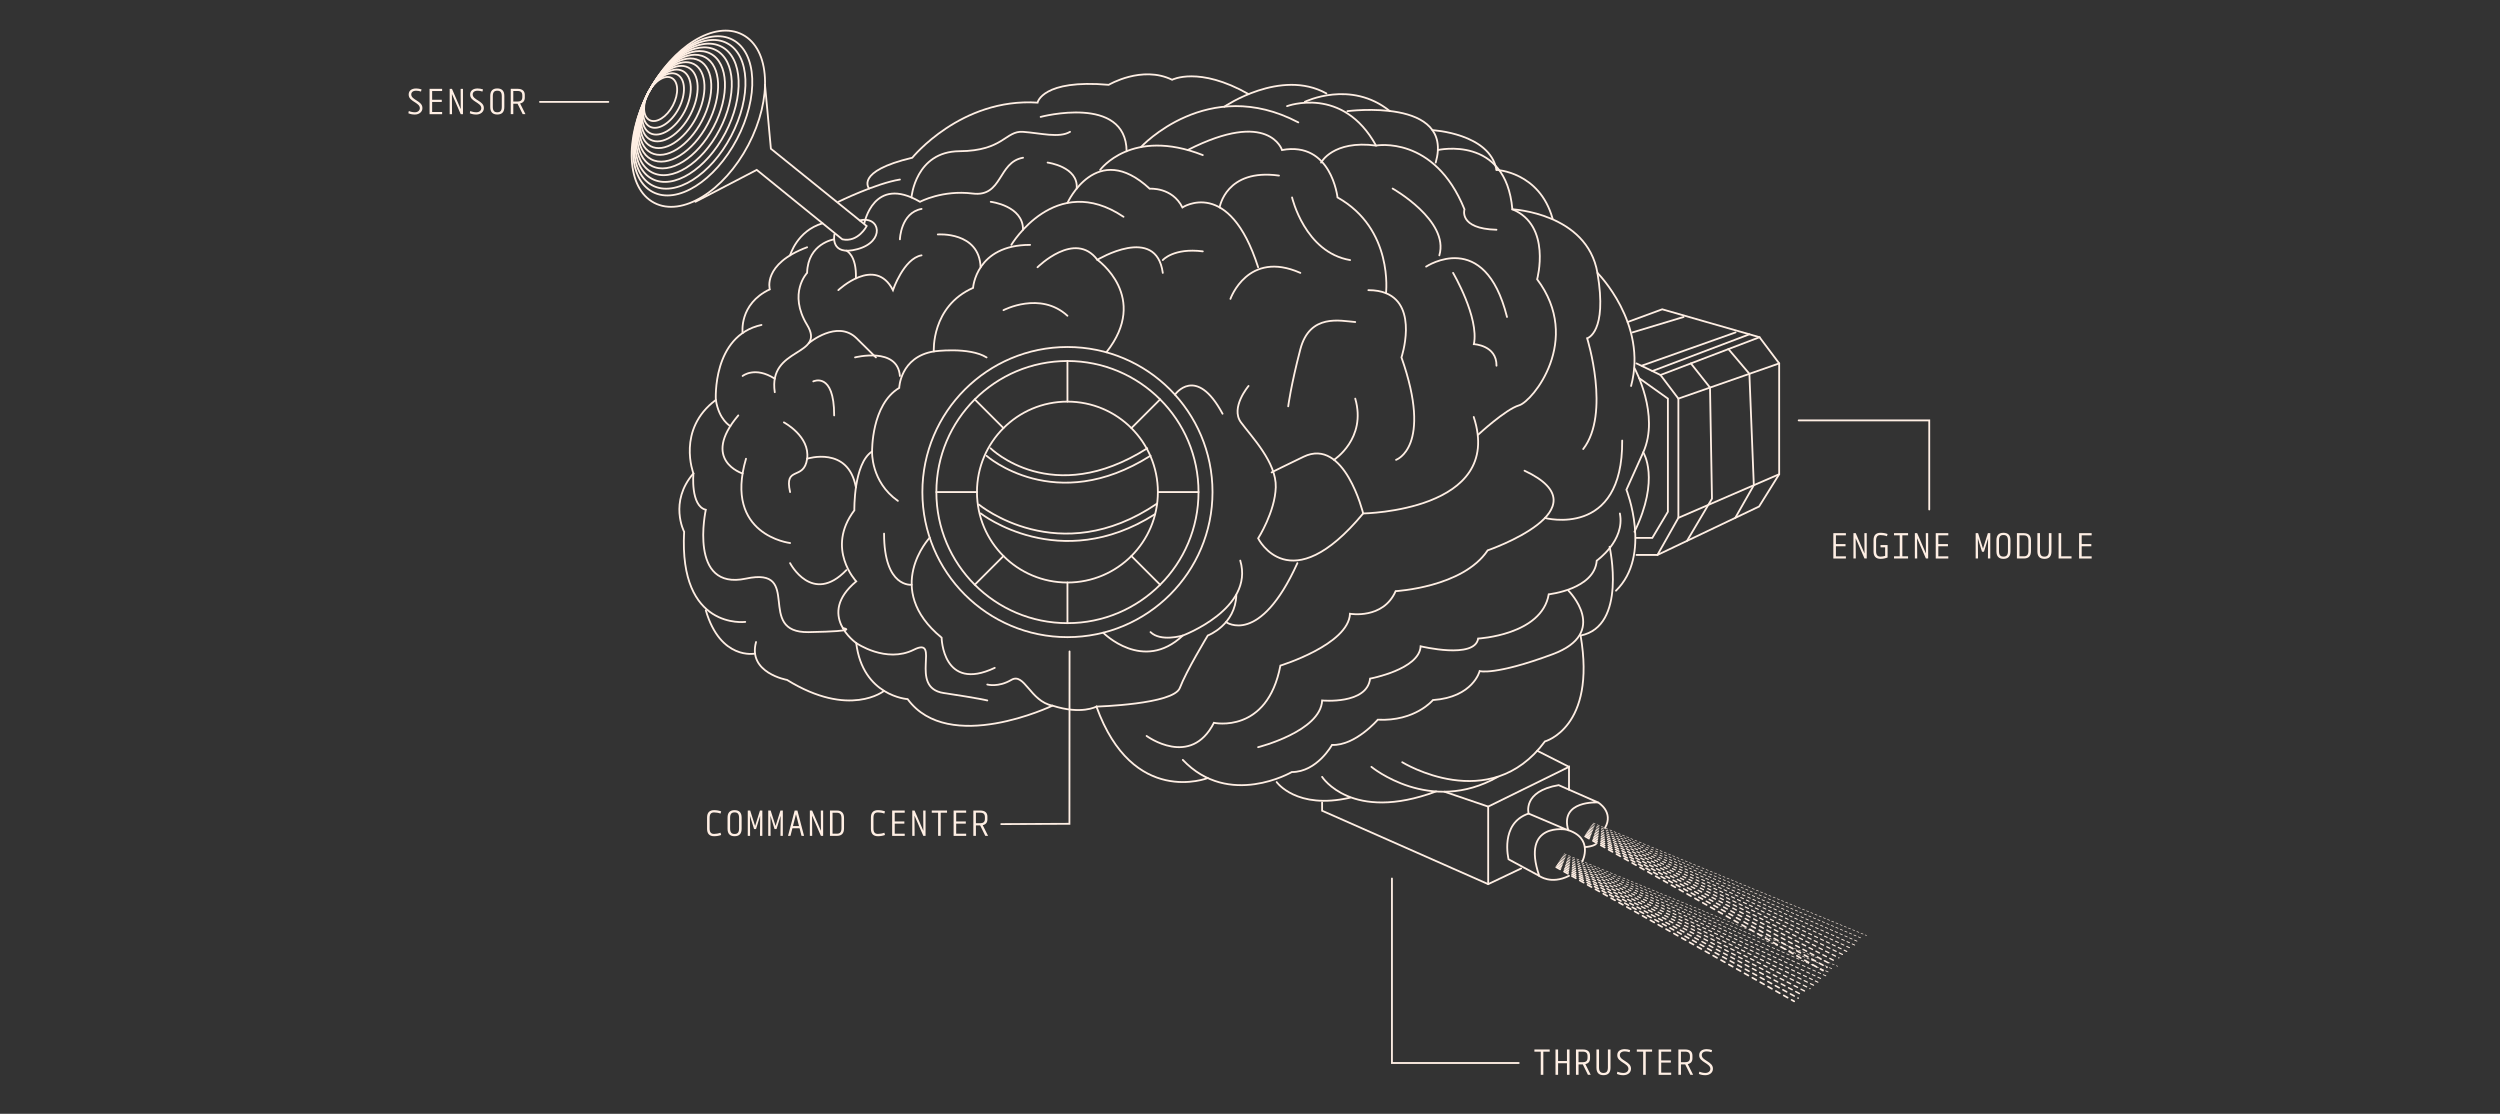 <?xml version="1.0" encoding="UTF-8"?>
<svg id="Layer_1" data-name="Layer 1" xmlns="http://www.w3.org/2000/svg" viewBox="0 0 1082.61 482.33">
  <rect x="0" y="0" width="1082.61" height="482.33" fill="#333333" stroke="none"/>
  <g>
    <path d="M312.02,360.61l.27.98c-.99.37-2.03.53-3.05.53-2,0-3.05-1.06-3.05-3.22v-4.85c0-2.16,1.05-3.22,3.05-3.22,1.02,0,2.05.16,3.05.53l-.27.96c-.86-.33-1.92-.5-2.78-.5-1.36,0-1.94.71-1.94,2.39v4.52c0,1.69.58,2.39,1.94,2.39.86,0,1.92-.19,2.78-.52Z" fill="#ffefe4"/>
    <path d="M315.06,358.9v-4.85c0-2.16,1.05-3.22,3.05-3.22s3.05,1.06,3.05,3.22v4.85c0,2.16-1.05,3.22-3.05,3.22s-3.05-1.06-3.05-3.22ZM316.17,354.21v4.52c0,1.71.59,2.41,1.94,2.41s1.94-.69,1.94-2.41v-4.52c0-1.71-.59-2.41-1.94-2.41s-1.94.69-1.94,2.41Z" fill="#ffefe4"/>
    <path d="M326.55,359.03l-1.79-5.76.07,8.69h-1.02v-10.97h1.05l2.13,6.7,2.11-6.7h1.03v10.97h-1.02l.07-8.69-1.79,5.76h-.86Z" fill="#ffefe4"/>
    <path d="M335.42,359.03l-1.79-5.76.07,8.69h-1.02v-10.97h1.05l2.13,6.7,2.11-6.7h1.03v10.97h-1.02l.07-8.69-1.79,5.76h-.86Z" fill="#ffefe4"/>
    <path d="M348.19,361.96h-1.11l-.83-3.28h-3.1l-.84,3.28h-1.06l2.88-10.97h1.18l2.88,10.97ZM346,357.73l-1.3-5.13-1.32,5.13h2.62Z" fill="#ffefe4"/>
    <path d="M351.66,353.16l.06,8.8h-1.02v-10.97h.99l3.81,8.8-.06-8.8h1.02v10.97h-.98l-3.83-8.8Z" fill="#ffefe4"/>
    <path d="M365.5,354.17v4.58c0,2.14-1.05,3.21-3.02,3.21h-3.07v-10.97h3c2.02,0,3.09,1.06,3.09,3.18ZM360.53,351.94v9.08h1.92c1.35,0,1.94-.72,1.94-2.42v-4.24c0-1.7-.61-2.41-1.98-2.41h-1.88Z" fill="#ffefe4"/>
    <path d="M382.97,360.61l.27.98c-.99.37-2.03.53-3.05.53-2,0-3.05-1.06-3.05-3.22v-4.85c0-2.16,1.05-3.22,3.05-3.22,1.02,0,2.05.16,3.05.53l-.27.96c-.86-.33-1.92-.5-2.78-.5-1.36,0-1.94.71-1.94,2.39v4.52c0,1.69.58,2.39,1.94,2.39.86,0,1.92-.19,2.78-.52Z" fill="#ffefe4"/>
    <path d="M386.34,350.99h5.44v.95h-4.32v3.78h4.17v.95h-4.17v4.35h4.32v.95h-5.44v-10.97Z" fill="#ffefe4"/>
    <path d="M396.01,353.16l.06,8.8h-1.02v-10.97h.99l3.81,8.8-.06-8.8h1.02v10.97h-.98l-3.83-8.8Z" fill="#ffefe4"/>
    <path d="M407.36,351.94v10.02h-1.12v-10.02h-2.75v-.95h6.62v.95h-2.75Z" fill="#ffefe4"/>
    <path d="M412.95,350.99h5.44v.95h-4.32v3.78h4.17v.95h-4.17v4.35h4.32v.95h-5.44v-10.97Z" fill="#ffefe4"/>
    <path d="M422.61,361.96h-1.11v-10.97h2.99c2.02,0,3.1.93,3.1,2.63v1.2c0,1.36-.69,2.22-2.03,2.51l2.31,4.63h-1.2l-2.23-4.52h-1.83v4.52ZM422.61,356.49h1.83c1.46,0,2.07-.61,2.07-1.95v-.64c0-1.36-.61-1.97-2.07-1.97h-1.83v4.55Z" fill="#ffefe4"/>
  </g>
  <g>
    <path d="M793.91,230.88h5.44v.95h-4.32v3.78h4.17v.95h-4.17v4.35h4.32v.95h-5.44v-10.97Z" fill="#ffefe4"/>
    <path d="M803.58,233.05l.06,8.8h-1.02v-10.97h.99l3.81,8.8-.06-8.8h1.02v10.97h-.98l-3.83-8.8Z" fill="#ffefe4"/>
    <path d="M817.4,231.25l-.27.96c-.86-.33-1.91-.5-2.76-.5-1.35,0-1.94.71-1.94,2.39v4.52c0,1.69.59,2.41,1.94,2.41.59,0,1.33-.12,1.98-.31v-3.71h-2.01v-.98h3.07v5.4c-.99.37-2.08.58-3.04.58-2,0-3.05-1.06-3.05-3.22v-4.85c0-2.16,1.05-3.22,3.05-3.22,1,0,2.04.16,3.03.53Z" fill="#ffefe4"/>
    <path d="M820.19,241.85v-.95h2.48v-9.08h-2.48v-.95h6.09v.95h-2.48v9.08h2.48v.95h-6.09Z" fill="#ffefe4"/>
    <path d="M830.18,233.05l.06,8.8h-1.02v-10.97h.99l3.81,8.8-.06-8.8h1.02v10.97h-.98l-3.83-8.8Z" fill="#ffefe4"/>
    <path d="M838.26,230.88h5.44v.95h-4.32v3.78h4.17v.95h-4.17v4.35h4.32v.95h-5.44v-10.97Z" fill="#ffefe4"/>
    <path d="M858.29,238.92l-1.79-5.76.07,8.69h-1.02v-10.97h1.05l2.13,6.7,2.11-6.7h1.04v10.97h-1.02l.07-8.69-1.79,5.76h-.86Z" fill="#ffefe4"/>
    <path d="M864.54,238.79v-4.85c0-2.16,1.05-3.22,3.05-3.22s3.04,1.06,3.04,3.22v4.85c0,2.16-1.05,3.22-3.04,3.22s-3.05-1.06-3.05-3.22ZM865.65,234.1v4.52c0,1.71.59,2.41,1.94,2.41s1.94-.69,1.94-2.41v-4.52c0-1.71-.59-2.41-1.94-2.41s-1.94.69-1.94,2.41Z" fill="#ffefe4"/>
    <path d="M879.5,234.06v4.58c0,2.14-1.05,3.21-3.02,3.21h-3.07v-10.97h3c2.03,0,3.09,1.06,3.09,3.18ZM874.53,231.82v9.08h1.92c1.34,0,1.94-.72,1.94-2.42v-4.24c0-1.7-.61-2.41-1.98-2.41h-1.88Z" fill="#ffefe4"/>
    <path d="M888.37,230.88v7.91c0,2.16-1.05,3.22-3.04,3.22s-3.05-1.06-3.05-3.22v-7.91h1.12v7.75c0,1.69.58,2.41,1.92,2.41s1.92-.72,1.92-2.41v-7.75h1.12Z" fill="#ffefe4"/>
    <path d="M891.47,230.88h1.12v10.02h4.48v.95h-5.6v-10.97Z" fill="#ffefe4"/>
    <path d="M900.34,230.88h5.44v.95h-4.32v3.78h4.17v.95h-4.17v4.35h4.32v.95h-5.44v-10.97Z" fill="#ffefe4"/>
  </g>
  <g>
    <path d="M668.33,455.42v10.02h-1.12v-10.02h-2.75v-.95h6.62v.95h-2.75Z" fill="#ffefe4"/>
    <path d="M678.56,460.43h-3.84v5.01h-1.12v-10.97h1.12v5h3.84v-5h1.12v10.97h-1.12v-5.01Z" fill="#ffefe4"/>
    <path d="M683.57,465.44h-1.11v-10.97h2.99c2.03,0,3.1.93,3.1,2.63v1.2c0,1.36-.69,2.22-2.02,2.51l2.31,4.63h-1.2l-2.23-4.52h-1.83v4.52ZM683.57,459.97h1.83c1.46,0,2.07-.61,2.07-1.95v-.64c0-1.36-.61-1.97-2.07-1.97h-1.83v4.55Z" fill="#ffefe4"/>
    <path d="M697.42,454.47v7.91c0,2.16-1.05,3.22-3.04,3.22s-3.05-1.06-3.05-3.22v-7.91h1.12v7.75c0,1.69.58,2.41,1.92,2.41s1.92-.72,1.92-2.41v-7.75h1.12Z" fill="#ffefe4"/>
    <path d="M705.92,454.71l-.24.95c-.65-.24-1.48-.37-2.08-.37-1.45,0-2.14.69-2.14,1.63,0,2.41,4.83,2.75,4.83,5.81v.18c0,1.48-1.34,2.7-3.25,2.7-1.02,0-1.82-.13-2.84-.55l.21-.98c.72.33,1.8.55,2.63.55,1.27,0,2.14-.77,2.14-1.8,0-2.41-4.83-2.85-4.83-5.78v-.16c0-1.52,1.15-2.57,3.25-2.57.67,0,1.64.15,2.32.4Z" fill="#ffefe4"/>
    <path d="M712.68,455.42v10.02h-1.12v-10.02h-2.75v-.95h6.62v.95h-2.75Z" fill="#ffefe4"/>
    <path d="M718.26,454.47h5.44v.95h-4.32v3.78h4.17v.95h-4.17v4.35h4.32v.95h-5.44v-10.97Z" fill="#ffefe4"/>
    <path d="M727.92,465.44h-1.11v-10.97h2.99c2.03,0,3.1.93,3.1,2.63v1.2c0,1.36-.69,2.22-2.02,2.51l2.31,4.63h-1.2l-2.23-4.52h-1.83v4.52ZM727.92,459.97h1.83c1.46,0,2.07-.61,2.07-1.95v-.64c0-1.36-.61-1.97-2.07-1.97h-1.83v4.55Z" fill="#ffefe4"/>
    <path d="M741.4,454.71l-.24.95c-.65-.24-1.48-.37-2.08-.37-1.45,0-2.14.69-2.14,1.63,0,2.41,4.83,2.75,4.83,5.81v.18c0,1.48-1.34,2.7-3.25,2.7-1.02,0-1.82-.13-2.84-.55l.21-.98c.72.33,1.8.55,2.63.55,1.27,0,2.14-.77,2.14-1.8,0-2.41-4.83-2.85-4.83-5.78v-.16c0-1.52,1.15-2.57,3.25-2.57.67,0,1.64.15,2.32.4Z" fill="#ffefe4"/>
  </g>
  <g>
    <path d="M182.55,38.7l-.24.95c-.65-.24-1.48-.37-2.08-.37-1.45,0-2.14.69-2.14,1.63,0,2.41,4.83,2.75,4.83,5.81v.18c0,1.48-1.35,2.7-3.25,2.7-1.02,0-1.82-.13-2.84-.55l.21-.98c.72.33,1.8.55,2.63.55,1.27,0,2.14-.77,2.14-1.8,0-2.41-4.83-2.85-4.83-5.78v-.16c0-1.52,1.15-2.57,3.25-2.57.67,0,1.64.15,2.32.4Z" fill="#ffefe4"/>
    <path d="M186.02,38.47h5.44v.95h-4.32v3.78h4.17v.95h-4.17v4.35h4.32v.95h-5.44v-10.97Z" fill="#ffefe4"/>
    <path d="M195.69,40.64l.06,8.8h-1.02v-10.97h.99l3.81,8.8-.06-8.8h1.02v10.97h-.98l-3.83-8.8Z" fill="#ffefe4"/>
    <path d="M209.16,38.7l-.24.95c-.65-.24-1.48-.37-2.08-.37-1.45,0-2.14.69-2.14,1.63,0,2.41,4.83,2.75,4.83,5.81v.18c0,1.48-1.35,2.7-3.25,2.7-1.02,0-1.82-.13-2.84-.55l.21-.98c.72.33,1.8.55,2.63.55,1.27,0,2.14-.77,2.14-1.8,0-2.41-4.83-2.85-4.83-5.78v-.16c0-1.52,1.15-2.57,3.25-2.57.67,0,1.64.15,2.32.4Z" fill="#ffefe4"/>
    <path d="M212.3,46.37v-4.85c0-2.16,1.05-3.22,3.05-3.22s3.05,1.06,3.05,3.22v4.85c0,2.16-1.05,3.22-3.05,3.22s-3.05-1.06-3.05-3.22ZM213.41,41.69v4.52c0,1.71.59,2.41,1.94,2.41s1.94-.69,1.94-2.41v-4.52c0-1.71-.59-2.41-1.94-2.41s-1.94.69-1.94,2.41Z" fill="#ffefe4"/>
    <path d="M222.28,49.43h-1.11v-10.97h2.99c2.02,0,3.1.93,3.1,2.63v1.2c0,1.36-.69,2.22-2.03,2.51l2.31,4.63h-1.2l-2.23-4.52h-1.83v4.52ZM222.28,43.96h1.83c1.46,0,2.07-.61,2.07-1.95v-.64c0-1.36-.61-1.97-2.07-1.97h-1.83v4.55Z" fill="#ffefe4"/>
  </g>
  <line x1="263.43" y1="44.12" x2="233.84" y2="44.12" fill="none" stroke="#ffefe4" stroke-linecap="round" stroke-width=".79"/>
  <polyline points="463.16 282.09 463.11 356.74 433.58 356.87" fill="none" stroke="#ffefe4" stroke-linecap="round" stroke-width=".79"/>
  <polyline points="778.9 182.05 835.45 182.05 835.45 220.63" fill="none" stroke="#ffefe4" stroke-linecap="round" stroke-width=".79"/>
  <polyline points="602.77 380.43 602.77 460.33 657.68 460.33" fill="none" stroke="#ffefe4" stroke-linecap="round" stroke-width=".79"/>
  <path d="M437.96,106.02s19.03-31.98,48.57-12.14" fill="none" stroke="#ffefe4" stroke-linecap="round" stroke-width=".79"/>
  <path d="M462.25,87.89s12.55-27.61,35.62-6.16c0,0,9.71-.81,14.17,8.1,0,0,20.24-13.36,32.79,25.91" fill="none" stroke="#ffefe4" stroke-linecap="round" stroke-width=".79"/>
  <path d="M449.29,115.74s16.19-16.19,25.91-3.24c0,0,25.5-15.38,28.34,5.67" fill="none" stroke="#ffefe4" stroke-linecap="round" stroke-width=".79"/>
  <path d="M503.54,112.62s4.68-5.38,17.32-3.77" fill="none" stroke="#ffefe4" stroke-linecap="round" stroke-width=".79"/>
  <path d="M476.42,73.57s13.58-18.55,44.44-6.41" fill="none" stroke="#ffefe4" stroke-linecap="round" stroke-width=".79"/>
  <path d="M494.09,63.68s28.87-31.33,68.13-10.68" fill="none" stroke="#ffefe4" stroke-linecap="round" stroke-width=".79"/>
  <path d="M530.18,46.21s24.36-16.69,44.2-5.76" fill="none" stroke="#ffefe4" stroke-linecap="round" stroke-width=".79"/>
  <path d="M565.06,44.09s19.83-9.71,36.84,4.05" fill="none" stroke="#ffefe4" stroke-linecap="round" stroke-width=".79"/>
  <path d="M583.48,48.14s46.35-6.07,38.25,22.26" fill="none" stroke="#ffefe4" stroke-linecap="round" stroke-width=".79"/>
  <path d="M620.31,56.37s24.89,1.35,27.73,17.2" fill="none" stroke="#ffefe4" stroke-linecap="round" stroke-width=".79"/>
  <path d="M622.66,64.97s29.43-6.71,32.26,25.67c0,0,32.38,1.62,36.84,27.53,4.45,25.91-4.45,28.33-4.45,28.33,0,0,10.2,32.56-1.71,47.96" fill="none" stroke="#ffefe4" stroke-linecap="round" stroke-width=".79"/>
  <path d="M648.04,73.57s18.62.81,24.29,21.08" fill="none" stroke="#ffefe4" stroke-linecap="round" stroke-width=".79"/>
  <path d="M691.76,118.17s21.86,21.86,14.57,48.98" fill="none" stroke="#ffefe4" stroke-linecap="round" stroke-width=".79"/>
  <path d="M707.82,159.45s11.06,20.24,3.78,36.43l-7.29,16.19s11.2,28.34-4.52,43.72" fill="none" stroke="#ffefe4" stroke-linecap="round" stroke-width=".79"/>
  <path d="M711.59,195.88s7.43,11.33-3.78,34.41" fill="none" stroke="#ffefe4" stroke-linecap="round" stroke-width=".79"/>
  <path d="M697.02,236.77s7.69,34.41-12.55,38.45" fill="none" stroke="#ffefe4" stroke-linecap="round" stroke-width=".79"/>
  <path d="M679.21,255.79s18.22,18.22-6.88,27.53c-25.1,9.31-31.57,7.29-31.57,7.29,0,0-2.83,11.33-20.24,12.55,0,0-7.69,9.31-23.88,8.5,0,0-9.71,11.33-19.83,10.93,0,0-6.47,11.74-17.4,11.74,0,0-27.21,15.79-47.2-5.26" fill="none" stroke="#ffefe4" stroke-linecap="round" stroke-width=".79"/>
  <path d="M523.02,336.93s-32.43,12.77-48.22-30.95c0,0-6.48,3.64-19.02-.4,0,0-44.93,21.45-62.74-2.83,0,0-19.43-1.22-22.26-24.29,0,0-17.41-12.14,0-26.71,0,0-13.36-14.17-.81-30.76,0,0-.4-20.24,7.69-25.5,0,0-.4-20.24,11.74-27.52,0,0,.4-13.36,14.98-15.79,0,0-1.21-19.43,17-27.52,0,0,1.21-18.62,24.69-18.62" fill="none" stroke="#ffefe4" stroke-linecap="round" stroke-width=".79"/>
  <path d="M382.84,299.18s-14.91,11.99-42.04-4.75c0,0-17.08-3.01-13.4-16.41" fill="none" stroke="#ffefe4" stroke-linecap="round" stroke-width=".79"/>
  <path d="M326.89,283.04s-14.88,3.01-21.25-18.75" fill="none" stroke="#ffefe4" stroke-linecap="round" stroke-width=".79"/>
  <path d="M322.72,269.31s-28.8,3.68-26.46-39.02c0,0-6.7-12.89,4.02-25.28,0,0-7.37-19.09,9.71-31.81,0,0-1.67-27.8,19.76-32.48" fill="none" stroke="#ffefe4" stroke-linecap="round" stroke-width=".79"/>
  <path d="M300.28,205.01s-1.34,14.07,5.36,15.74c0,0-7.7,35.16,17.41,29.81,25.12-5.36,3.68,23.58,27.13,23.18,23.44-.41,14.77-1.77,14.77-1.77" fill="none" stroke="#ffefe4" stroke-linecap="round" stroke-width=".79"/>
  <path d="M342.14,235.15s-28.8-3.35-19.09-36.5" fill="none" stroke="#ffefe4" stroke-linecap="round" stroke-width=".79"/>
  <path d="M321.59,205.05s-18.29-5.73-1.88-25.16" fill="none" stroke="#ffefe4" stroke-linecap="round" stroke-width=".79"/>
  <path d="M316.27,184.52s-4.93-2.62-6.27-11.33" fill="none" stroke="#ffefe4" stroke-linecap="round" stroke-width=".79"/>
  <path d="M321.59,144.21s-1.72-12.55,11.76-18.91c0,0-3.26-11,16.16-18.23" fill="none" stroke="#ffefe4" stroke-linecap="round" stroke-width=".79"/>
  <path d="M342.14,110.58s3.01-10.65,14.07-13.87" fill="none" stroke="#ffefe4" stroke-linecap="round" stroke-width=".79"/>
  <path d="M363.03,87.39s16.29-7.97,26.67-9.64" fill="none" stroke="#ffefe4" stroke-linecap="round" stroke-width=".79"/>
  <path d="M376.37,81.66s-6.42-7.4,18.69-13.36c0,0,21.07-26.01,54.24-23.86,0,0,2.02-10.21,30.82-7.71,0,0,14.4-8.55,27.46-2.19,0,0,11.55-6.02,33.1,6.21" fill="none" stroke="#ffefe4" stroke-linecap="round" stroke-width=".79"/>
  <path d="M450.65,50.62s36.94-9.79,37.23,14.86" fill="none" stroke="#ffefe4" stroke-linecap="round" stroke-width=".79"/>
  <path d="M374.29,96.71s4.02-21.11,24.11-9.32c0,0,9.71-5.22,22.77-3.58,13.06,1.64,10.87-13.56,21.85-15.51" fill="none" stroke="#ffefe4" stroke-linecap="round" stroke-width=".79"/>
  <path d="M394.7,85.5s1.7-19.89,20.78-20.02c19.09-.13,19.91-8.95,27.54-8.39,7.63.56,15.66,2.79,20.35,0" fill="none" stroke="#ffefe4" stroke-linecap="round" stroke-width=".79"/>
  <path d="M361.23,103.64s-11.39,1.69-11.72,14.52c0,0-8.37,8.81,0,22.54,8.37,13.73-16.95,9.38-14,29.14" fill="none" stroke="#ffefe4" stroke-linecap="round" stroke-width=".79"/>
  <path d="M350.21,148.61s12.36-10.39,20.73-2.11l8.37,8.27" fill="none" stroke="#ffefe4" stroke-linecap="round" stroke-width=".79"/>
  <path d="M370.28,154.77s18.42-4.69,19.42,8.04" fill="none" stroke="#ffefe4" stroke-linecap="round" stroke-width=".79"/>
  <path d="M352.19,165.16s9.04-4.35,9.04,14.73" fill="none" stroke="#ffefe4" stroke-linecap="round" stroke-width=".79"/>
  <path d="M339.47,182.91s11.39,6.03,10.05,15.74c-1.34,9.71-10.05,2.76-7.37,14.44" fill="none" stroke="#ffefe4" stroke-linecap="round" stroke-width=".79"/>
  <path d="M349.51,198.65s17.82-5.74,21.13,12.37" fill="none" stroke="#ffefe4" stroke-linecap="round" stroke-width=".79"/>
  <path d="M321.59,162.81s5.29-4.33,13.93,1.18" fill="none" stroke="#ffefe4" stroke-linecap="round" stroke-width=".79"/>
  <path d="M363.03,125.64s15.95-15.07,23.65,0c0,0,4.69-13.72,12.39-15.07" fill="none" stroke="#ffefe4" stroke-linecap="round" stroke-width=".79"/>
  <path d="M366.52,108.55s4.49,1.9,4.12,12" fill="none" stroke="#ffefe4" stroke-linecap="round" stroke-width=".79"/>
  <path d="M389.7,103.64s.33-11.49,9.38-13.17" fill="none" stroke="#ffefe4" stroke-linecap="round" stroke-width=".79"/>
  <path d="M406.11,101.53s17.98-1.39,18.53,14.21" fill="none" stroke="#ffefe4" stroke-linecap="round" stroke-width=".79"/>
  <path d="M429.04,87.39s14.06,1.68,13.98,12.1" fill="none" stroke="#ffefe4" stroke-linecap="round" stroke-width=".79"/>
  <path d="M453.66,70.4s13.46,1.78,12.59,11.26" fill="none" stroke="#ffefe4" stroke-linecap="round" stroke-width=".79"/>
  <path d="M342.14,243.86s9.58,18.42,24.38,3.01" fill="none" stroke="#ffefe4" stroke-linecap="round" stroke-width=".79"/>
  <path d="M370.77,278.46s12.9,8.93,24.96,2.9c12.06-6.03-2.6,16.41,12.93,18.75,15.53,2.34,18.88,3.22,18.88,3.22" fill="none" stroke="#ffefe4" stroke-linecap="round" stroke-width=".79"/>
  <path d="M427.54,296.43s4.76,1.34,10.42-2.01c5.65-3.35,8.16,9.29,17.81,11.16" fill="none" stroke="#ffefe4" stroke-linecap="round" stroke-width=".79"/>
  <path d="M474.8,305.98s33.45-.93,36.13-8.09c2.68-7.15,12.09-22.68,12.09-22.68,0,0,12.03-4.57,12.36-17.63" fill="none" stroke="#ffefe4" stroke-linecap="round" stroke-width=".79"/>
  <path d="M530.92,269.39s14.51,10.64,30.91-25.53" fill="none" stroke="#ffefe4" stroke-linecap="round" stroke-width=".79"/>
  <path d="M540.68,167.14s-7.98,9.4-3.29,15.76c4.69,6.36,15.41,17.37,15.07,28.11-.33,10.74-7.63,22.12-7.63,22.12,0,0,13.66,27.64,45.48-10.79,0,0-8.04-33.13-25.79-24.56-17.75,8.57-13.4,6.62-13.4,6.62" fill="none" stroke="#ffefe4" stroke-linecap="round" stroke-width=".79"/>
  <path d="M590.3,222.35s61.28-.93,47.89-41.78" fill="none" stroke="#ffefe4" stroke-linecap="round" stroke-width=".79"/>
  <path d="M640.1,188.26s11.92-11.05,17.73-12.73c5.81-1.67,27.58-28.3,7.82-54.59,0,0,6.35-23.28-10.73-30.31" fill="none" stroke="#ffefe4" stroke-linecap="round" stroke-width=".79"/>
  <path d="M496.53,318.7s19.09,14.07,29.14-5.69c0,0,23.11,5.02,28.8-24.78,0,0,29.47-9.04,30.14-22.44,0,0,14.4,2.51,19.76-9.8,0,0,29.14-1.59,39.85-17.66,0,0,51.7-17.75,15.97-34.49" fill="none" stroke="#ffefe4" stroke-linecap="round" stroke-width=".79"/>
  <path d="M669.02,224.31s33.8,9,33.46-33.53" fill="none" stroke="#ffefe4" stroke-linecap="round" stroke-width=".79"/>
  <path d="M544.82,323.56s27.06-6.79,27.73-20.22c0,0,19.42,1.86,20.76-9.47,0,0,21.34-3.96,21.89-14,0,0,23.47,5.69,24.9-3.35,0,0,27.56-1.47,30.57-19.16,0,0,19.81-2.13,20.79-14.59,0,0,12.36-8.65,10.02-20.41" fill="none" stroke="#ffefe4" stroke-linecap="round" stroke-width=".79"/>
  <path d="M528.16,89.83s2.67-16.97,25.69-13.79" fill="none" stroke="#ffefe4" stroke-linecap="round" stroke-width=".79"/>
  <path d="M559.52,85.5s5.55,23.83,25.13,27.12" fill="none" stroke="#ffefe4" stroke-linecap="round" stroke-width=".79"/>
  <path d="M557.85,175.96s1.16-9.01,5.25-24.69c4.09-15.68,17.44-12.29,23.77-11.82" fill="none" stroke="#ffefe4" stroke-linecap="round" stroke-width=".79"/>
  <path d="M532.83,129.43s7.5-21.34,30.27-11.26" fill="none" stroke="#ffefe4" stroke-linecap="round" stroke-width=".79"/>
  <path d="M577.67,199.13s14.21-9.16,9.21-26.51" fill="none" stroke="#ffefe4" stroke-linecap="round" stroke-width=".79"/>
  <path d="M604.56,199.13s16.01-5.48,2.34-44.35c0,0,7.36-22.11-6.69-27.81-2.06-.84-4.58-1.32-7.65-1.32" fill="none" stroke="#ffefe4" stroke-linecap="round" stroke-width=".79"/>
  <path d="M600.2,126.97s3.36-27.83-21-41.47c0,0-2.67-24.43-24.02-20.53,0,0-5.62-17.91-40.84,0" fill="none" stroke="#ffefe4" stroke-linecap="round" stroke-width=".79"/>
  <path d="M572.09,70.4s5.12-9.85,23.8-7.36c0,0,25.21-4.67,38.29,27.6,0,0-2.7,8.41,13.86,8.85" fill="none" stroke="#ffefe4" stroke-linecap="round" stroke-width=".79"/>
  <path d="M557.35,45.96s24.19-9.09,38.54,17.09" fill="none" stroke="#ffefe4" stroke-linecap="round" stroke-width=".79"/>
  <path d="M603.08,81.66s24.62,13.93,20.22,28.92" fill="none" stroke="#ffefe4" stroke-linecap="round" stroke-width=".79"/>
  <path d="M617.57,115.46s25.35-16.9,35.03,21.8" fill="none" stroke="#ffefe4" stroke-linecap="round" stroke-width=".79"/>
  <path d="M629.25,118.17s11.34,19.3,9.01,30.87c0,0,9.9.42,9.79,9.33" fill="none" stroke="#ffefe4" stroke-linecap="round" stroke-width=".79"/>
  <path d="M552.85,338.67s8.55,12.09,31.8,6.76" fill="none" stroke="#ffefe4" stroke-linecap="round" stroke-width=".79"/>
  <path d="M572.53,336.42s12.68,19.96,49.37,6.31" fill="none" stroke="#ffefe4" stroke-linecap="round" stroke-width=".79"/>
  <path d="M593.88,332.08s25.35,21.02,54.71,4.34" fill="none" stroke="#ffefe4" stroke-linecap="round" stroke-width=".79"/>
  <path d="M607.23,330.08s37.85,23.35,61.79-9.01c0,0,22.3-5.97,15.45-45.85" fill="none" stroke="#ffefe4" stroke-linecap="round" stroke-width=".79"/>
  <polyline points="572.53 347.5 572.53 351.08 644.45 382.87 658.73 376.08" fill="none" stroke="#ffefe4" stroke-linecap="round" stroke-width=".79"/>
  <polyline points="644.45 382.87 644.45 349.29 679.45 332.08 679.45 341.96" fill="none" stroke="#ffefe4" stroke-linecap="round" stroke-width=".79"/>
  <line x1="679.45" y1="332.08" x2="665.7" y2="325.12" fill="none" stroke="#ffefe4" stroke-linecap="round" stroke-width=".79"/>
  <line x1="644.45" y1="349.29" x2="625.52" y2="342.85" fill="none" stroke="#ffefe4" stroke-linecap="round" stroke-width=".79"/>
  <path d="M666.55,379.28l-13.27-7.16s-3.94-15.59,8.67-19.81l16.4,6.95s-19.81-3.58-11.8,20.02Z" fill="none" stroke="#ffefe4" stroke-linecap="round" stroke-width=".79"/>
  <path d="M679.14,359.56c-3.88-13.15,12.91-12.06,12.91-12.06l-17.07-7.5c-15.8,2.65-13.03,12.31-13.03,12.31" fill="none" stroke="#ffefe4" stroke-linecap="round" stroke-width=".79"/>
  <line x1="673.91" y1="375.52" x2="776.96" y2="433.62" fill="none" stroke="#ffefe4" stroke-dasharray="1.95 1.95" stroke-linecap="round" stroke-linejoin="round" stroke-width=".73"/>
  <line x1="674.22" y1="374.99" x2="778.67" y2="432.24" fill="none" stroke="#ffefe4" stroke-dasharray="1.86 1.86" stroke-linecap="round" stroke-linejoin="round" stroke-width=".69"/>
  <line x1="674.54" y1="374.47" x2="780.38" y2="430.86" fill="none" stroke="#ffefe4" stroke-dasharray="1.77 1.77" stroke-linecap="round" stroke-linejoin="round" stroke-width=".64"/>
  <line x1="674.86" y1="373.95" x2="782.1" y2="429.48" fill="none" stroke="#ffefe4" stroke-dasharray="1.69 1.69" stroke-linecap="round" stroke-linejoin="round" stroke-width=".6"/>
  <line x1="675.17" y1="373.42" x2="783.81" y2="428.1" fill="none" stroke="#ffefe4" stroke-dasharray="1.6 1.6" stroke-linecap="round" stroke-linejoin="round" stroke-width=".55"/>
  <line x1="675.49" y1="372.89" x2="785.53" y2="426.72" fill="none" stroke="#ffefe4" stroke-dasharray="1.51 1.51" stroke-linecap="round" stroke-linejoin="round" stroke-width=".51"/>
  <line x1="675.8" y1="372.37" x2="787.24" y2="425.34" fill="none" stroke="#ffefe4" stroke-dasharray="1.42 1.42" stroke-linecap="round" stroke-linejoin="round" stroke-width=".47"/>
  <line x1="676.12" y1="371.84" x2="788.96" y2="423.96" fill="none" stroke="#ffefe4" stroke-dasharray="1.33 1.33" stroke-linecap="round" stroke-linejoin="round" stroke-width=".42"/>
  <line x1="676.43" y1="371.32" x2="790.67" y2="422.58" fill="none" stroke="#ffefe4" stroke-dasharray="1.24 1.24" stroke-linecap="round" stroke-linejoin="round" stroke-width=".38"/>
  <line x1="676.75" y1="370.79" x2="792.38" y2="421.2" fill="none" stroke="#ffefe4" stroke-dasharray="1.15 1.15" stroke-linecap="round" stroke-linejoin="round" stroke-width=".33"/>
  <line x1="677.07" y1="370.27" x2="794.1" y2="419.82" fill="none" stroke="#ffefe4" stroke-dasharray="1.06 1.06" stroke-linecap="round" stroke-linejoin="round" stroke-width=".29"/>
  <line x1="677.38" y1="369.74" x2="795.81" y2="418.44" fill="none" stroke="#ffefe4" stroke-dasharray=".98 .98" stroke-linecap="round" stroke-linejoin="round" stroke-width=".24"/>
  <line x1="686.41" y1="362.2" x2="789.45" y2="420.3" fill="none" stroke="#ffefe4" stroke-dasharray="1.95 1.95" stroke-linecap="round" stroke-linejoin="round" stroke-width=".73"/>
  <line x1="686.72" y1="361.67" x2="791.17" y2="418.92" fill="none" stroke="#ffefe4" stroke-dasharray="1.86 1.86" stroke-linecap="round" stroke-linejoin="round" stroke-width=".69"/>
  <line x1="687.04" y1="361.15" x2="792.88" y2="417.54" fill="none" stroke="#ffefe4" stroke-dasharray="1.77 1.77" stroke-linecap="round" stroke-linejoin="round" stroke-width=".64"/>
  <line x1="687.35" y1="360.62" x2="794.59" y2="416.16" fill="none" stroke="#ffefe4" stroke-dasharray="1.69 1.69" stroke-linecap="round" stroke-linejoin="round" stroke-width=".6"/>
  <line x1="687.67" y1="360.1" x2="796.31" y2="414.78" fill="none" stroke="#ffefe4" stroke-dasharray="1.6 1.6" stroke-linecap="round" stroke-linejoin="round" stroke-width=".55"/>
  <line x1="687.98" y1="359.57" x2="798.02" y2="413.4" fill="none" stroke="#ffefe4" stroke-dasharray="1.51 1.51" stroke-linecap="round" stroke-linejoin="round" stroke-width=".51"/>
  <line x1="688.3" y1="359.05" x2="799.74" y2="412.02" fill="none" stroke="#ffefe4" stroke-dasharray="1.42 1.42" stroke-linecap="round" stroke-linejoin="round" stroke-width=".47"/>
  <line x1="688.62" y1="358.52" x2="801.45" y2="410.64" fill="none" stroke="#ffefe4" stroke-dasharray="1.33 1.33" stroke-linecap="round" stroke-linejoin="round" stroke-width=".42"/>
  <line x1="688.93" y1="358" x2="803.17" y2="409.26" fill="none" stroke="#ffefe4" stroke-dasharray="1.24 1.24" stroke-linecap="round" stroke-linejoin="round" stroke-width=".38"/>
  <line x1="689.25" y1="357.47" x2="804.88" y2="407.88" fill="none" stroke="#ffefe4" stroke-dasharray="1.15 1.15" stroke-linecap="round" stroke-linejoin="round" stroke-width=".33"/>
  <line x1="689.56" y1="356.95" x2="806.6" y2="406.5" fill="none" stroke="#ffefe4" stroke-dasharray="1.06 1.06" stroke-linecap="round" stroke-linejoin="round" stroke-width=".29"/>
  <line x1="689.88" y1="356.42" x2="808.31" y2="405.12" fill="none" stroke="#ffefe4" stroke-dasharray=".98 .98" stroke-linecap="round" stroke-linejoin="round" stroke-width=".24"/>
  <path d="M666.55,379.28s5.05,3.93,12.9,0" fill="none" stroke="#ffefe4" stroke-linecap="round" stroke-width=".79"/>
  <path d="M685.25,372.98s5.19-10.28-6.9-13.72" fill="none" stroke="#ffefe4" stroke-linecap="round" stroke-width=".79"/>
  <path d="M692.05,347.5s6.94,4.05,2.99,11.04" fill="none" stroke="#ffefe4" stroke-linecap="round" stroke-width=".79"/>
  <path d="M691.08,365.53s-1.2,1.05-4.72,1.3" fill="none" stroke="#ffefe4" stroke-linecap="round" stroke-width=".79"/>
  <polyline points="708.67 157.37 719.06 162.39 726.81 172.62 726.81 224.25 717.74 240.31 708.67 240.31" fill="none" stroke="#ffefe4" stroke-linecap="round" stroke-width=".79"/>
  <line x1="710.91" y1="158.37" x2="751.56" y2="143.95" fill="none" stroke="#ffefe4" stroke-linecap="round" stroke-width=".79"/>
  <polyline points="704.82 139.45 719.82 133.94 761.95 146.03 770.46 157.37 770.46 205.36 761.76 219.34 717.74 240.32" fill="none" stroke="#ffefe4" stroke-linecap="round" stroke-width=".79"/>
  <line x1="726.81" y1="224.25" x2="770.46" y2="205.36" fill="none" stroke="#ffefe4" stroke-linecap="round" stroke-width=".79"/>
  <line x1="726.81" y1="172.62" x2="770.46" y2="157.37" fill="none" stroke="#ffefe4" stroke-linecap="round" stroke-width=".79"/>
  <line x1="715.52" y1="160.68" x2="757.56" y2="144.77" fill="none" stroke="#ffefe4" stroke-linecap="round" stroke-width=".79"/>
  <line x1="719.06" y1="162.39" x2="761.95" y2="146.03" fill="none" stroke="#ffefe4" stroke-linecap="round" stroke-width=".79"/>
  <polyline points="709.8 163.75 722.27 172.62 722.27 221.61 715.52 232.94 708.67 232.94" fill="none" stroke="#ffefe4" stroke-linecap="round" stroke-width=".79"/>
  <polyline points="732.22 157.37 740.51 167.83 741.36 215.94 730.55 234.21" fill="none" stroke="#ffefe4" stroke-linecap="round" stroke-width=".79"/>
  <polyline points="748.49 151.16 757.56 161.87 759.48 210.11 751.45 224.25" fill="none" stroke="#ffefe4" stroke-linecap="round" stroke-width=".79"/>
  <line x1="706.93" y1="143.95" x2="729.07" y2="137.26" fill="none" stroke="#ffefe4" stroke-linecap="round" stroke-width=".79"/>
  <path d="M331.28,36.74l2.55,27.66,41.49,33.5s-3.71,7.2-10.55,5.74l-37.07-30.07-26.56,13.82" fill="none" stroke="#ffefe4" stroke-linecap="round" stroke-width=".79"/>
  <path d="M361.35,101.5s-2.14,9.67,9.98,6.39c12.12-3.28,9.9-14.59.96-12.43" fill="none" stroke="#ffefe4" stroke-linecap="round" stroke-width=".79"/>
  <path d="M280.78,40.05c-10.57,20.11-9.44,41.51,2.51,47.78,11.95,6.28,30.2-4.94,40.77-25.05,10.56-20.11,9.44-41.51-2.51-47.78-11.95-6.28-30.2,4.94-40.77,25.05Z" fill="none" stroke="#ffefe4" stroke-linecap="round" stroke-width=".79"/>
  <path d="M280.76,40.09c-9.56,18.2-8.72,37.47,1.87,43.04,10.59,5.57,26.93-4.68,36.5-22.88,9.56-18.2,8.72-37.47-1.87-43.04-10.59-5.57-26.93,4.68-36.5,22.88Z" fill="none" stroke="#ffefe4" stroke-linecap="round" stroke-width=".79"/>
  <path d="M280.76,40.09c-8.93,17.01-8.15,35.01,1.75,40.21,9.9,5.2,25.17-4.37,34.1-21.38,8.93-17.01,8.15-35.01-1.75-40.21-9.9-5.2-25.17,4.37-34.1,21.38Z" fill="none" stroke="#ffefe4" stroke-linecap="round" stroke-width=".79"/>
  <path d="M280.76,40.09c-8.3,15.81-7.58,32.54,1.63,37.38,9.2,4.83,23.39-4.06,31.7-19.87,8.3-15.81,7.58-32.54-1.62-37.38-9.2-4.83-23.4,4.06-31.7,19.87Z" fill="none" stroke="#ffefe4" stroke-linecap="round" stroke-width=".79"/>
  <path d="M280.76,40.09c-7.68,14.61-7,30.08,1.5,34.55,8.51,4.47,21.62-3.75,29.3-18.37,7.68-14.61,7.01-30.08-1.5-34.55-8.51-4.47-21.62,3.75-29.3,18.37Z" fill="none" stroke="#ffefe4" stroke-linecap="round" stroke-width=".79"/>
  <path d="M280.76,40.09c-7.05,13.42-6.43,27.62,1.38,31.72,7.81,4.1,19.85-3.45,26.9-16.87,7.05-13.42,6.43-27.62-1.38-31.72-7.81-4.1-19.85,3.45-26.9,16.87Z" fill="none" stroke="#ffefe4" stroke-linecap="round" stroke-width=".79"/>
  <path d="M280.76,40.09c-6.42,12.22-5.86,25.15,1.25,28.89,7.11,3.74,18.08-3.14,24.5-15.36,6.42-12.22,5.86-25.15-1.26-28.89-7.11-3.74-18.08,3.14-24.5,15.36Z" fill="none" stroke="#ffefe4" stroke-linecap="round" stroke-width=".79"/>
  <path d="M280.76,40.09c-5.79,11.02-5.28,22.69,1.13,26.06,6.42,3.37,16.31-2.83,22.1-13.86,5.79-11.02,5.28-22.69-1.13-26.06-6.42-3.37-16.31,2.83-22.1,13.86Z" fill="none" stroke="#ffefe4" stroke-linecap="round" stroke-width=".79"/>
  <path d="M280.76,40.09c-5.16,9.83-4.71,20.23,1.01,23.23,5.72,3.01,14.54-2.53,19.71-12.35,5.16-9.83,4.71-20.23-1.01-23.23-5.72-3-14.54,2.53-19.7,12.35Z" fill="none" stroke="#ffefe4" stroke-linecap="round" stroke-width=".79"/>
  <path d="M280.76,40.09c-4.53,8.63-4.14,17.77.89,20.41,5.02,2.64,12.77-2.22,17.31-10.85,4.53-8.63,4.14-17.77-.89-20.41-5.02-2.64-12.77,2.22-17.31,10.85Z" fill="none" stroke="#ffefe4" stroke-linecap="round" stroke-width=".79"/>
  <path d="M280.76,40.09c-3.9,7.43-3.56,15.3.76,17.58,4.33,2.27,11-1.91,14.91-9.34,3.91-7.44,3.56-15.3-.77-17.58-4.33-2.27-11,1.91-14.9,9.34Z" fill="none" stroke="#ffefe4" stroke-linecap="round" stroke-width=".79"/>
  <path d="M280.76,40.09c-3.28,6.24-2.99,12.84.64,14.75,3.63,1.91,9.23-1.6,12.51-7.84,3.28-6.24,2.99-12.84-.64-14.75-3.63-1.91-9.23,1.6-12.51,7.84Z" fill="none" stroke="#ffefe4" stroke-linecap="round" stroke-width=".79"/>
  <path d="M280.76,40.09c-2.65,5.04-2.42,10.38.52,11.92,2.93,1.54,7.46-1.3,10.11-6.34,2.65-5.04,2.42-10.38-.52-11.92-2.93-1.54-7.46,1.3-10.11,6.34Z" fill="none" stroke="#ffefe4" stroke-linecap="round" stroke-width=".79"/>
  <circle cx="462.25" cy="213.09" r="62.82" fill="none" stroke="#ffefe4" stroke-linecap="round" stroke-width=".79"/>
  <circle cx="462.25" cy="213.09" r="56.76" fill="none" stroke="#ffefe4" stroke-linecap="round" stroke-width=".79"/>
  <path d="M501.41,213.09c0,21.63-17.54,39.17-39.17,39.17s-39.17-17.53-39.17-39.17,17.53-39.17,39.17-39.17,39.17,17.53,39.17,39.17Z" fill="none" stroke="#ffefe4" stroke-linecap="round" stroke-width=".79"/>
  <line x1="462.25" y1="156.33" x2="462.25" y2="173.92" fill="none" stroke="#ffefe4" stroke-linecap="round" stroke-width=".79"/>
  <line x1="462.25" y1="252.25" x2="462.25" y2="269.84" fill="none" stroke="#ffefe4" stroke-linecap="round" stroke-width=".79"/>
  <line x1="422.11" y1="172.95" x2="434.55" y2="185.39" fill="none" stroke="#ffefe4" stroke-linecap="round" stroke-width=".79"/>
  <line x1="489.94" y1="240.78" x2="502.38" y2="253.22" fill="none" stroke="#ffefe4" stroke-linecap="round" stroke-width=".79"/>
  <line x1="405.49" y1="213.09" x2="423.08" y2="213.09" fill="none" stroke="#ffefe4" stroke-linecap="round" stroke-width=".79"/>
  <line x1="501.41" y1="213.09" x2="519.01" y2="213.09" fill="none" stroke="#ffefe4" stroke-linecap="round" stroke-width=".79"/>
  <line x1="422.11" y1="253.22" x2="434.55" y2="240.78" fill="none" stroke="#ffefe4" stroke-linecap="round" stroke-width=".79"/>
  <line x1="489.94" y1="185.39" x2="502.38" y2="172.95" fill="none" stroke="#ffefe4" stroke-linecap="round" stroke-width=".79"/>
  <path d="M424.69,222.32s34.02,26.63,75.4.38" fill="none" stroke="#ffefe4" stroke-linecap="round" stroke-width=".79"/>
  <path d="M423.91,218.5s34.51,28.59,77.19-.45" fill="none" stroke="#ffefe4" stroke-linecap="round" stroke-width=".79"/>
  <path d="M427.23,197.4s29.62,26.18,71-.06" fill="none" stroke="#ffefe4" stroke-linecap="round" stroke-width=".79"/>
  <path d="M428.98,194.14s26.45,26.25,67.83,0" fill="none" stroke="#ffefe4" stroke-linecap="round" stroke-width=".79"/>
  <path d="M475.2,112.5s22.83,16.12,3.9,40.06" fill="none" stroke="#ffefe4" stroke-linecap="round" stroke-width=".79"/>
  <path d="M508.81,170.92s9.11-13.15,20.61,8.25" fill="none" stroke="#ffefe4" stroke-linecap="round" stroke-width=".79"/>
  <path d="M477.73,273.98s17.24,17.5,34.47,1.24c0,0,31.07-11.59,24.89-32.46" fill="none" stroke="#ffefe4" stroke-linecap="round" stroke-width=".79"/>
  <path d="M512.19,275.22s-9.56,2.85-13.96-1.49" fill="none" stroke="#ffefe4" stroke-linecap="round" stroke-width=".79"/>
  <path d="M402.6,232.84s-20.62,22.13,5.16,43.3c0,0,.43,23.73,23.01,13.07" fill="none" stroke="#ffefe4" stroke-linecap="round" stroke-width=".79"/>
  <path d="M394.79,253.22s-11.95,1.52-11.95-22.15" fill="none" stroke="#ffefe4" stroke-linecap="round" stroke-width=".79"/>
  <path d="M377.65,195.48s-.61,13.16,11.17,21.42" fill="none" stroke="#ffefe4" stroke-linecap="round" stroke-width=".79"/>
  <path d="M404.36,152.17s15.29-2.08,22.87,2.61" fill="none" stroke="#ffefe4" stroke-linecap="round" stroke-width=".79"/>
  <path d="M434.55,134.32s15.92-8.36,27.7,2.42" fill="none" stroke="#ffefe4" stroke-linecap="round" stroke-width=".79"/>
</svg>